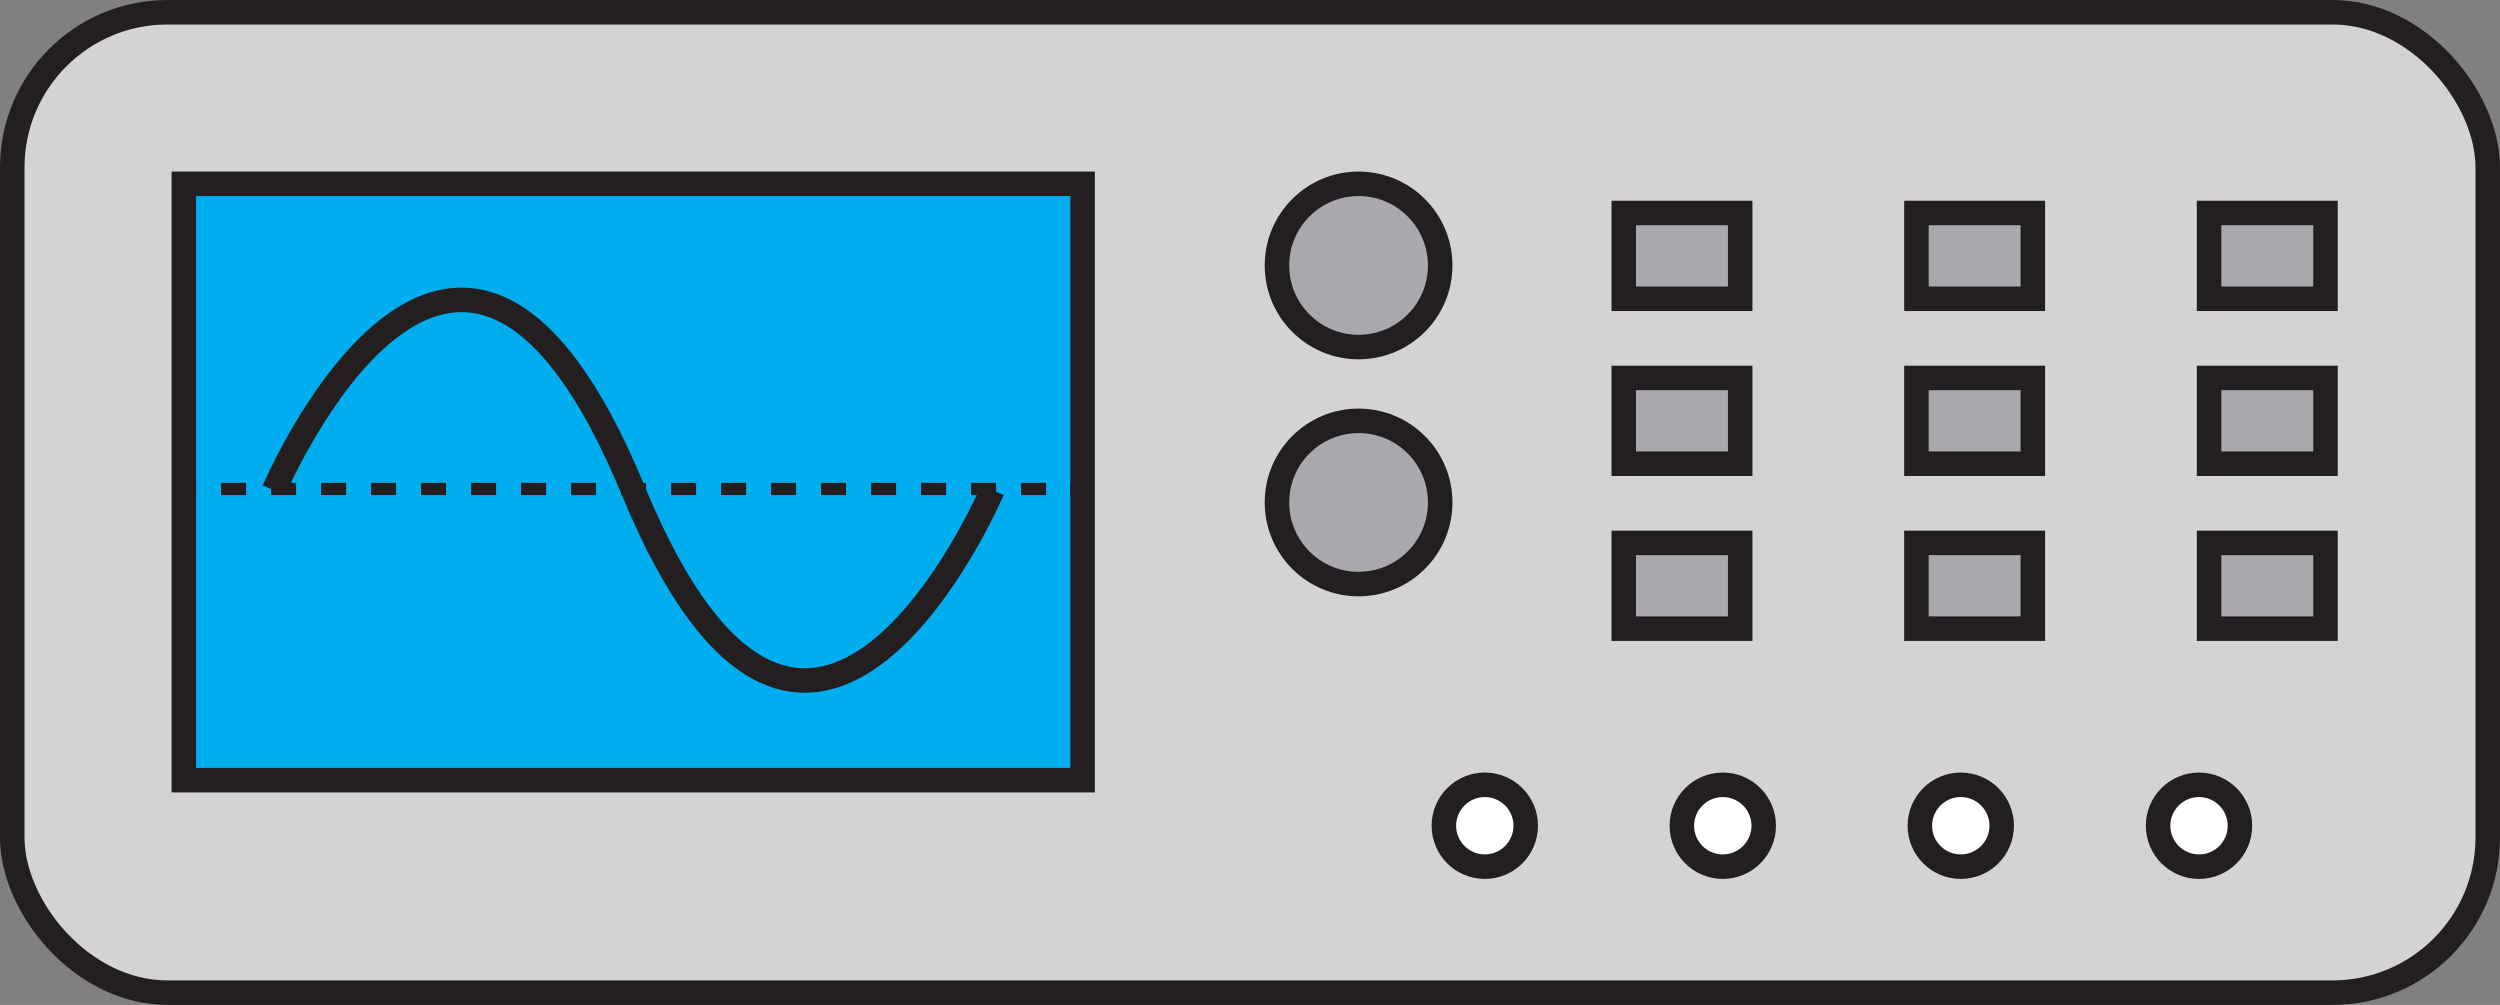 <?xml version="1.0" encoding="UTF-8" standalone="no"?>
<svg
   viewBox="0 0 102 41"
   version="1.1"
   id="svg7026"
   sodipodi:docname="Symbol_oscilloscope.svg"
   inkscape:version="1.2.1 (9c6d41e410, 2022-07-14)"
   xmlns:inkscape="http://www.inkscape.org/namespaces/inkscape"
   xmlns:sodipodi="http://sodipodi.sourceforge.net/DTD/sodipodi-0.dtd"
   xmlns="http://www.w3.org/2000/svg"
   xmlns:svg="http://www.w3.org/2000/svg">
  <rect x="0" y="0" width="102" height="41" fill="#808080" stroke="none"/>
  <defs
     id="defs7030" />
  <sodipodi:namedview
     id="namedview7028"
     pagecolor="#ffffff"
     bordercolor="#666666"
     borderopacity="1.0"
     inkscape:showpageshadow="2"
     inkscape:pageopacity="0.0"
     inkscape:pagecheckerboard="0"
     inkscape:deskcolor="#d1d1d1"
     showgrid="false"
     inkscape:zoom="11.833333"
     inkscape:cx="51"
     inkscape:cy="20.535211"
     inkscape:window-width="1920"
     inkscape:window-height="1009"
     inkscape:window-x="-8"
     inkscape:window-y="-8"
     inkscape:window-maximized="1"
     inkscape:current-layer="svg7026" />
  <title
     id="title6980">Symbol oscilloscope</title>
  <g
     id="g7924">
    <rect
       x="0.5"
       y="0.5"
       width="101"
       height="40"
       rx="6.33"
       ry="6.33"
       fill="#d1d3d4"
       stroke="#231f20"
       stroke-miterlimit="10"
       id="rect6982" />
    <rect
       x="7.5"
       y="7.5"
       width="36.67"
       height="24.33"
       fill="#00aeef"
       stroke="#231f20"
       stroke-miterlimit="10"
       id="rect6984" />
    <circle
       cx="55.43"
       cy="10.83"
       r="3.33"
       fill="#a7a9ac"
       stroke="#231f20"
       stroke-miterlimit="10"
       id="circle6986" />
    <circle
       cx="55.43"
       cy="20.5"
       r="3.33"
       fill="#a7a9ac"
       stroke="#231f20"
       stroke-miterlimit="10"
       id="circle6988" />
    <circle
       cx="60.58"
       cy="33.69"
       r="1.67"
       fill="#fff"
       stroke="#231f20"
       stroke-miterlimit="10"
       id="circle6990" />
    <circle
       cx="70.29"
       cy="33.69"
       r="1.67"
       fill="#fff"
       stroke="#231f20"
       stroke-miterlimit="10"
       id="circle6992" />
    <circle
       cx="80"
       cy="33.69"
       r="1.67"
       fill="#fff"
       stroke="#231f20"
       stroke-miterlimit="10"
       id="circle6994" />
    <circle
       cx="89.72"
       cy="33.69"
       r="1.67"
       fill="#fff"
       stroke="#231f20"
       stroke-miterlimit="10"
       id="circle6996" />
    <rect
       x="66.25"
       y="8.69"
       width="4.75"
       height="3.5"
       fill="#a7a9ac"
       stroke="#231f20"
       stroke-miterlimit="10"
       id="rect6998" />
    <rect
       x="78.19"
       y="8.69"
       width="4.75"
       height="3.5"
       fill="#a7a9ac"
       stroke="#231f20"
       stroke-miterlimit="10"
       id="rect7000" />
    <rect
       x="90.13"
       y="8.69"
       width="4.75"
       height="3.5"
       fill="#a7a9ac"
       stroke="#231f20"
       stroke-miterlimit="10"
       id="rect7002" />
    <rect
       x="66.25"
       y="15.42"
       width="4.75"
       height="3.5"
       fill="#a7a9ac"
       stroke="#231f20"
       stroke-miterlimit="10"
       id="rect7004" />
    <rect
       x="78.19"
       y="15.42"
       width="4.75"
       height="3.5"
       fill="#a7a9ac"
       stroke="#231f20"
       stroke-miterlimit="10"
       id="rect7006" />
    <rect
       x="90.13"
       y="15.42"
       width="4.75"
       height="3.5"
       fill="#a7a9ac"
       stroke="#231f20"
       stroke-miterlimit="10"
       id="rect7008" />
    <rect
       x="66.25"
       y="22.15"
       width="4.75"
       height="3.5"
       fill="#a7a9ac"
       stroke="#231f20"
       stroke-miterlimit="10"
       id="rect7010" />
    <rect
       x="78.19"
       y="22.15"
       width="4.75"
       height="3.5"
       fill="#a7a9ac"
       stroke="#231f20"
       stroke-miterlimit="10"
       id="rect7012" />
    <rect
       x="90.13"
       y="22.15"
       width="4.75"
       height="3.5"
       fill="#a7a9ac"
       stroke="#231f20"
       stroke-miterlimit="10"
       id="rect7014" />
    <line
       x1="7.5"
       y1="19.95"
       x2="44.17"
       y2="19.95"
       fill="none"
       id="line7016" />
    <line
       x1="7.5"
       y1="19.95"
       x2="8"
       y2="19.95"
       fill="none"
       stroke="#231f20"
       stroke-miterlimit="10"
       stroke-width="0.5"
       id="line7018" />
    <line
       x1="9.02"
       y1="19.95"
       x2="43.16"
       y2="19.95"
       fill="none"
       stroke="#231f20"
       stroke-miterlimit="10"
       stroke-width="0.5"
       stroke-dasharray="1.02 1.02"
       id="line7020" />
    <line
       x1="43.67"
       y1="19.95"
       x2="44.17"
       y2="19.95"
       fill="none"
       stroke="#231f20"
       stroke-miterlimit="10"
       stroke-width="0.5"
       id="line7022" />
    <path
       d="M11.18,20s7.44-17.47,14.65,0,14.66,0,14.66,0"
       transform="translate(0 0)"
       fill="none"
       stroke="#231f20"
       stroke-miterlimit="10"
       id="path7024" />
  </g>
</svg>
